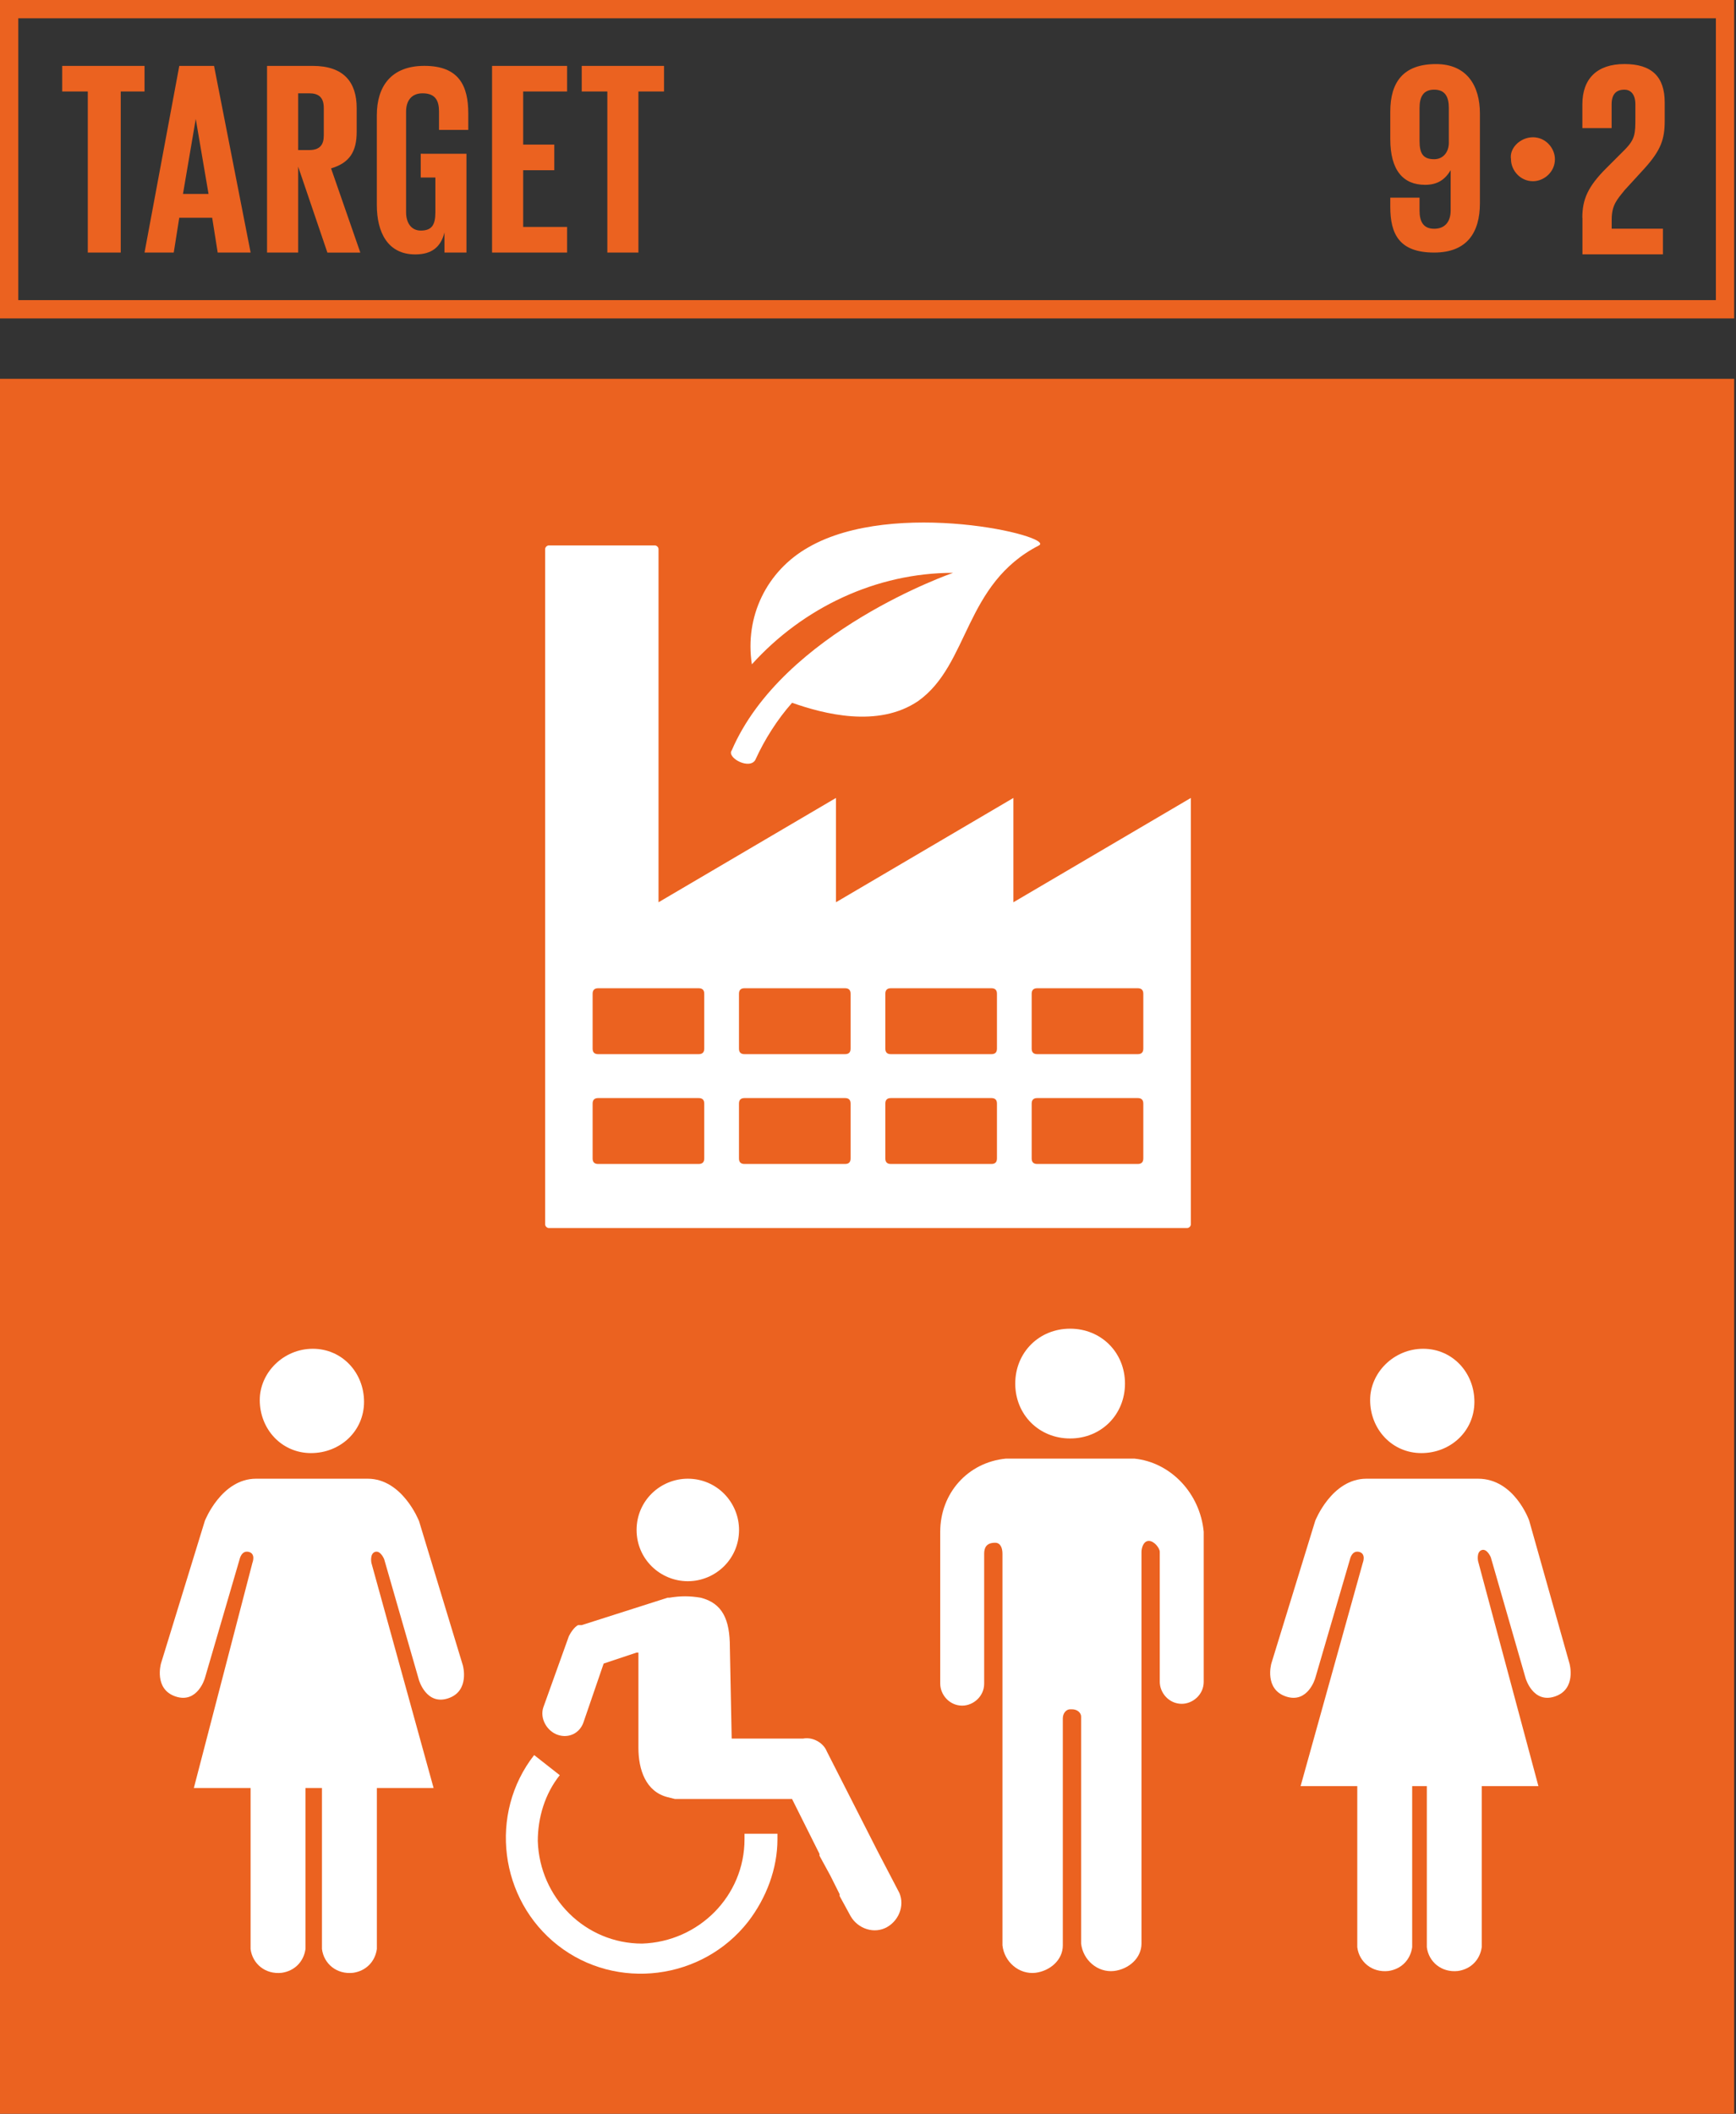 <?xml version="1.0" encoding="UTF-8"?><svg id="Capa_1" xmlns="http://www.w3.org/2000/svg" viewBox="0 0 467 568.37"><rect x="0" y="0" width="467" height="568.37" fill="#333333" stroke="none"/><defs><style>.cls-1{fill:#eb6220;}.cls-2{fill:#fff;}</style></defs><path class="cls-1" d="M4.92,80.7H461.59V4.92H4.92V80.7Zm462.08,4.92H0V0H466.51V85.62h.49Z"/><polygon class="cls-1" points="16.73 17.72 38.88 17.72 38.88 24.6 32.48 24.6 32.48 67.91 23.62 67.91 23.62 24.6 16.73 24.6 16.73 17.72"/><path class="cls-1" d="M49.21,52.16h6.89l-3.44-20.18-3.44,20.18Zm-10.33,15.75l9.35-50.19h9.35l9.84,50.19h-8.86l-1.48-9.35h-8.86l-1.48,9.35h-7.87Z"/><path class="cls-1" d="M80.21,24.6v15.75h2.95c2.95,0,3.94-1.48,3.94-3.94v-7.38c0-2.95-1.48-3.94-3.94-3.94h-2.95v-.49Zm0,20.18v23.13h-8.37V17.72h12.3c8.37,0,11.81,4.43,11.81,11.32v6.4c0,5.41-1.97,8.37-6.89,9.84l7.87,22.64h-8.86l-7.87-23.13Z"/><path class="cls-1" d="M113.67,41.34h11.81v26.57h-5.91v-5.41c-.98,3.94-3.44,5.91-7.87,5.91-7.38,0-10.33-5.91-10.33-13.29V31c0-7.87,3.94-13.29,12.79-13.29,9.35,0,11.81,5.41,11.81,12.79v4.43h-7.87v-4.92c0-2.95-.98-4.92-4.43-4.92-2.95,0-4.43,1.97-4.43,4.92v27.07c0,2.95,1.48,4.92,3.94,4.92,2.95,0,3.94-1.48,3.94-4.92v-9.35h-3.94v-6.4h.49Z"/><polygon class="cls-1" points="132.37 17.72 152.55 17.72 152.55 24.6 140.74 24.6 140.74 38.88 149.11 38.88 149.11 45.77 140.74 45.77 140.74 61.02 152.55 61.02 152.55 67.91 132.37 67.91 132.37 17.72"/><polygon class="cls-1" points="156.49 17.72 178.63 17.72 178.63 24.6 171.74 24.6 171.74 67.91 163.38 67.91 163.38 24.6 156.49 24.6 156.49 17.72"/><path class="cls-1" d="M381.87,29.03v8.86c0,3.44,.98,4.92,3.94,4.92,2.46,0,3.94-1.97,3.94-4.43v-9.35c0-2.95-.98-4.92-3.94-4.92s-3.94,1.97-3.94,4.92m16.24,1.48v24.11c0,7.87-3.44,13.29-12.3,13.29-9.35,0-11.81-4.92-11.81-12.3v-2.46h7.87v3.44c0,2.95,.98,4.92,3.94,4.92s4.43-1.97,4.43-4.92v-10.83c-1.48,2.46-3.44,3.94-6.89,3.94-5.91,0-9.35-3.94-9.35-12.3v-7.38c0-7.87,3.44-12.79,12.3-12.79,8.37,0,11.81,5.91,11.81,13.29"/><path class="cls-1" d="M412.38,36.91c3.44,0,5.91,2.95,5.91,5.91,0,3.44-2.95,5.91-5.91,5.91-3.44,0-5.91-2.95-5.91-5.91-.49-2.95,2.46-5.91,5.91-5.91"/><path class="cls-1" d="M425.66,58.56c0-4.92,1.48-8.37,6.4-13.29l4.92-4.92c2.95-2.95,2.95-4.43,2.95-8.86v-3.44c0-2.95-1.48-3.94-2.95-3.94-1.97,0-3.44,.98-3.44,3.94v6.4h-7.87v-6.4c0-6.89,3.94-10.83,11.32-10.83s10.83,3.44,10.83,10.33v4.92c0,4.92-.98,7.87-5.41,12.79l-5.41,5.91c-1.97,2.46-3.44,3.94-3.44,7.87v2.46h13.78v6.89h-21.65v-9.84Z"/><g><rect class="cls-1" y="101.86" width="466.51" height="466.51"/><path class="cls-2" d="M307.56,281.97c0,.98-.49,1.48-1.48,1.48h-27.07c-.98,0-1.48-.49-1.48-1.48v-14.76c0-.98,.49-1.48,1.48-1.48h27.07c.98,0,1.48,.49,1.48,1.48v14.76Zm0,29.53c0,.98-.49,1.48-1.48,1.48h-27.07c-.98,0-1.48-.49-1.48-1.48v-14.76c0-.98,.49-1.48,1.48-1.48h27.07c.98,0,1.48,.49,1.48,1.48v14.76Zm-39.37-29.53c0,.98-.49,1.48-1.48,1.48h-27.07c-.98,0-1.48-.49-1.48-1.48v-14.76c0-.98,.49-1.48,1.48-1.48h27.07c.98,0,1.48,.49,1.48,1.48v14.76Zm0,29.53c0,.98-.49,1.48-1.48,1.48h-27.07c-.98,0-1.48-.49-1.48-1.48v-14.76c0-.98,.49-1.48,1.48-1.48h27.07c.98,0,1.48,.49,1.48,1.48v14.76Zm-39.37-29.53c0,.98-.49,1.48-1.48,1.48h-27.07c-.98,0-1.48-.49-1.48-1.48v-14.76c0-.98,.49-1.48,1.48-1.48h27.07c.98,0,1.48,.49,1.48,1.48v14.76Zm0,29.53c0,.98-.49,1.48-1.48,1.48h-27.07c-.98,0-1.48-.49-1.48-1.48v-14.76c0-.98,.49-1.48,1.48-1.48h27.07c.98,0,1.48,.49,1.48,1.48v14.76Zm-39.37-29.53c0,.98-.49,1.48-1.48,1.48h-27.07c-.98,0-1.48-.49-1.48-1.48v-14.76c0-.98,.49-1.48,1.48-1.48h27.07c.98,0,1.48,.49,1.48,1.48v14.76Zm0,29.53c0,.98-.49,1.48-1.48,1.48h-27.07c-.98,0-1.48-.49-1.48-1.48v-14.76c0-.98,.49-1.48,1.48-1.48h27.07c.98,0,1.48,.49,1.48,1.48v14.76Zm83.16-68.89v-28.05l-47.73,28.05v-28.05l-47.73,28.05v-94.97c0-.49-.49-.98-.98-.98h-28.54c-.49,0-.98,.49-.98,.98v181.58c0,.49,.49,.98,.98,.98h171.74c.49,0,.98-.49,.98-.98v-114.66l-47.73,28.05Z"/><path class="cls-2" d="M203.24,204.22c2.46-5.41,5.91-10.83,9.84-15.25,8.37,2.95,23.13,6.89,33.95-.49,13.78-9.84,12.3-31.49,32.48-41.83,4.43-2.46-38.88-12.79-62,.49-11.32,6.4-17.22,18.7-15.25,31.49,13.78-15.26,33.46-24.6,54.13-24.6,0,0-45.77,15.75-59.54,47.73-1.48,1.97,4.92,5.41,6.4,2.46"/><path class="cls-2" d="M69.88,376.45c0,7.87,5.91,14.27,13.78,14.27s14.27-5.91,14.27-13.78-5.91-14.27-13.78-14.27-14.27,6.4-14.27,13.78"/><path class="cls-2" d="M112.69,408.93s-4.43-11.32-13.78-11.32h-30.02c-9.35,0-13.78,11.32-13.78,11.32l-11.81,38.38s-1.97,6.89,3.94,8.86c5.91,1.97,7.87-4.92,7.87-4.92l9.35-31.99s.49-2.46,2.46-1.97c1.97,.49,.98,2.95,.98,2.95l-15.75,60.53h15.26v43.3c.49,3.94,3.94,6.89,8.37,6.4,3.44-.49,5.91-2.95,6.4-6.4v-43.3h4.43v43.3c.49,3.94,3.94,6.89,8.37,6.4,3.44-.49,5.91-2.95,6.4-6.4v-43.3h15.26l-16.73-60.53s-.49-2.46,.98-2.95c1.48-.49,2.46,1.97,2.46,1.97l9.35,32.48s1.97,6.89,7.87,4.92c5.91-1.97,3.94-8.86,3.94-8.86l-11.81-38.88Z"/><path class="cls-2" d="M368.58,376.45c0,7.87,5.91,14.27,13.78,14.27s14.27-5.91,14.27-13.78-5.91-14.27-13.78-14.27-14.27,6.4-14.27,13.78"/><path class="cls-2" d="M411.39,408.93s-3.94-11.32-13.78-11.32h-30.02c-9.35,0-13.78,11.32-13.78,11.32l-11.81,38.38s-1.97,6.89,3.94,8.86c5.91,1.97,7.87-4.92,7.87-4.92l9.35-31.99s.49-2.46,2.46-1.97c1.97,.49,.98,2.95,.98,2.95l-16.73,60.04h15.25v43.3c.49,3.94,3.94,6.89,8.37,6.4,3.44-.49,5.91-2.95,6.4-6.4v-43.3h3.94v43.3c.49,3.94,3.94,6.89,8.37,6.4,3.44-.49,5.91-2.95,6.4-6.4v-43.3h15.25l-16.24-60.53s-.49-2.46,.98-2.95c1.48-.49,2.46,1.97,2.46,1.97l9.35,32.48s1.97,6.89,7.87,4.92c5.91-1.97,3.94-8.86,3.94-8.86l-10.83-38.38Z"/><path class="cls-2" d="M185.03,425.17c7.38,0,13.78-5.91,13.78-13.78,0-7.38-5.91-13.78-13.78-13.78-7.38,0-13.78,5.91-13.78,13.78s6.4,13.78,13.78,13.78"/><path class="cls-2" d="M242.11,509.32l-5.91-11.32-13.78-27.07c-.98-2.46-3.94-3.94-6.4-3.44h-19.19l-.49-24.6c0-7.38-1.97-11.81-7.87-13.29-2.95-.49-5.41-.49-8.37,0h-.49l-23.13,7.38h-.98c-.98,.49-1.97,1.97-2.46,2.95l-6.89,19.19c-.98,2.95,.98,6.4,3.94,7.38,2.95,.98,5.91-.49,6.89-3.44l5.41-15.75,8.86-2.95h.49v25.59c0,5.91,1.97,11.81,7.87,13.29l1.97,.49h31.49l7.38,14.76v.49l2.95,5.41,2.46,4.92v.49l2.95,5.41c1.97,3.44,6.4,4.92,9.84,2.95,3.44-1.97,4.92-6.4,2.95-9.84l.49,.98Z"/><path class="cls-2" d="M200.28,493.08v1.48c0,15.25-12.3,27.56-27.56,28.05-15.25,0-27.56-12.3-28.05-27.56,0-6.4,1.97-12.79,5.91-17.72l-6.89-5.41c-12.3,15.75-9.35,38.88,6.4,51.18,15.75,12.3,38.88,9.35,51.18-6.4,4.92-6.4,7.87-14.27,7.87-22.14v-1.48h-8.86Z"/><path class="cls-2" d="M273.11,372.03c0,8.37,6.4,14.76,14.76,14.76s14.76-6.4,14.76-14.76-6.4-14.76-14.76-14.76-14.76,6.4-14.76,14.76"/><path class="cls-2" d="M305.1,392.2h-34.45c-10.33,.98-17.72,9.35-17.72,19.68v40.84c0,2.95,2.46,5.91,5.91,5.91,2.95,0,5.91-2.46,5.91-5.91v-34.94c0-1.48,.49-2.95,2.95-2.95,1.48,0,1.97,1.48,1.97,2.95v105.31c.49,4.43,4.43,7.87,8.86,7.38,3.94-.49,7.38-3.44,7.38-7.38v-61.02c0-1.48,.98-2.46,1.97-2.46h.49c1.48,0,2.46,.98,2.46,1.97v61.02c.49,4.43,4.43,7.87,8.86,7.38,3.94-.49,7.38-3.44,7.38-7.38v-105.31c0-.98,.49-2.95,1.97-2.95s2.95,1.97,2.95,2.95v34.94c0,2.95,2.46,5.91,5.91,5.91,2.95,0,5.91-2.46,5.91-5.91v-40.35c-.98-10.33-8.86-18.7-18.7-19.68"/></g></svg>